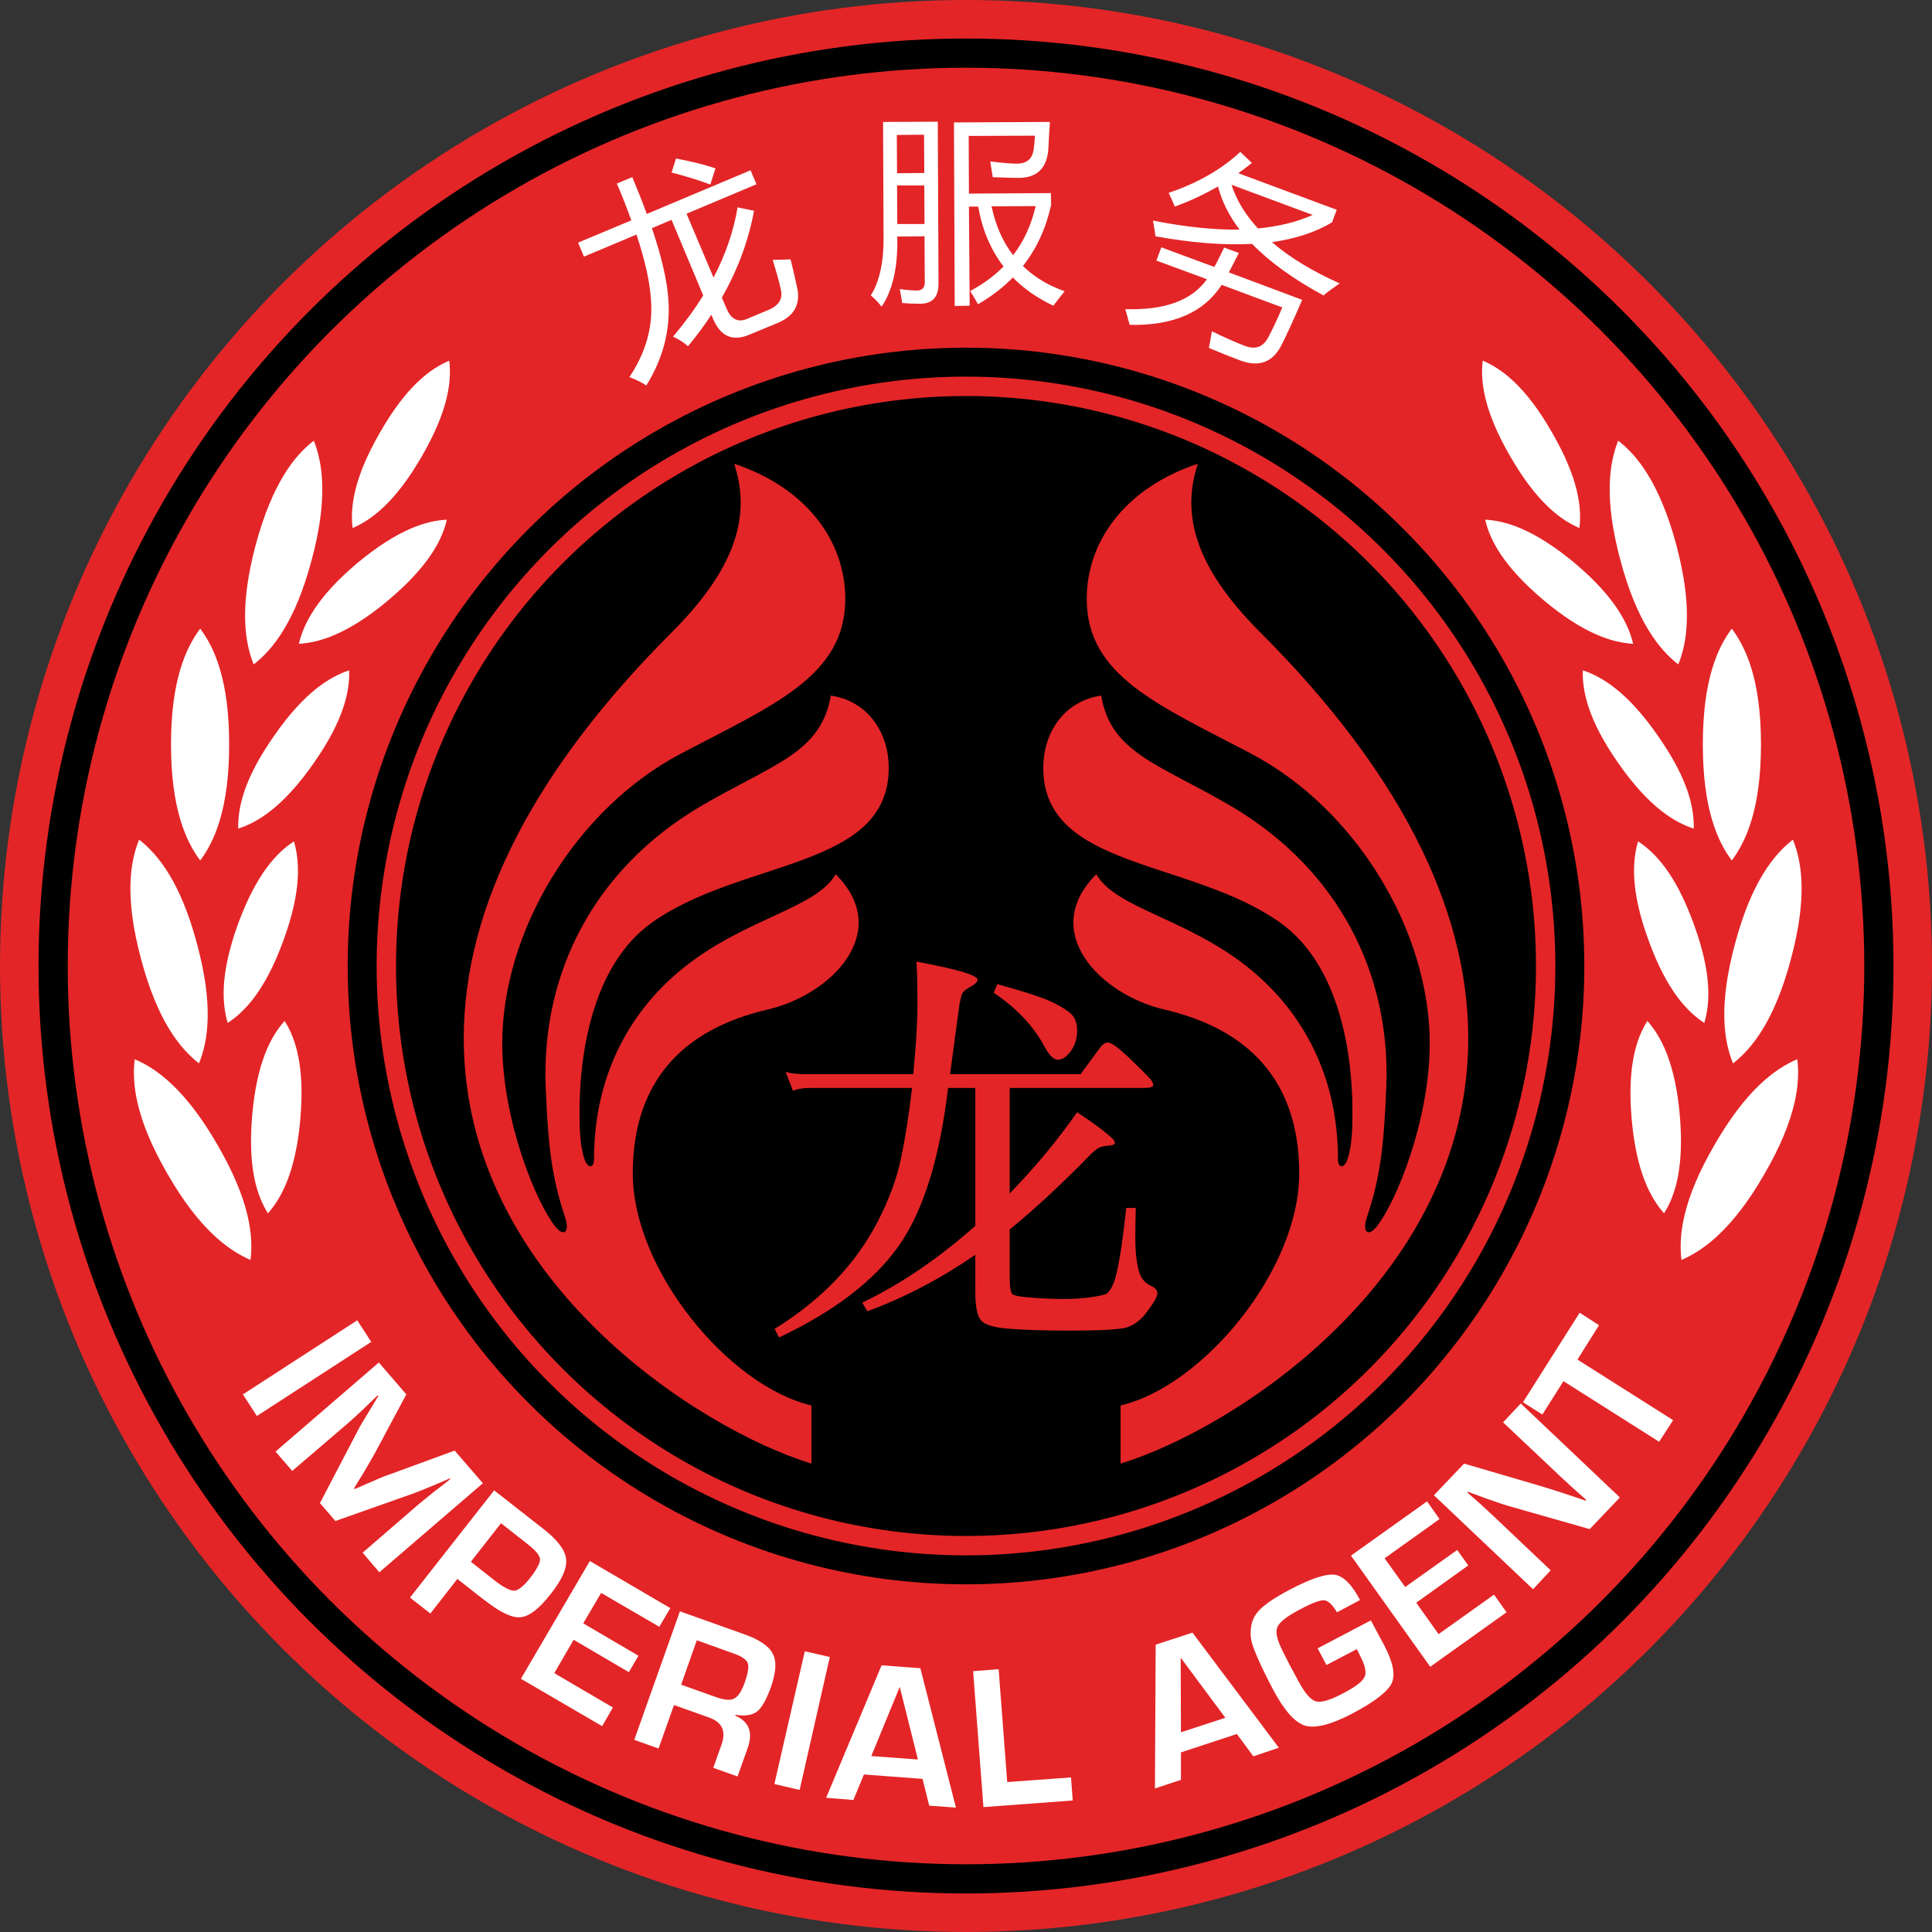 <?xml version="1.0" encoding="UTF-8" standalone="no"?>
<!-- Creator: CorelDRAW X7 -->

<svg
   xmlns:dc="http://purl.org/dc/elements/1.1/"
   xmlns:cc="http://creativecommons.org/ns#"
   xmlns:rdf="http://www.w3.org/1999/02/22-rdf-syntax-ns#"
   xmlns:svg="http://www.w3.org/2000/svg"
   xmlns="http://www.w3.org/2000/svg"
   xmlns:sodipodi="http://sodipodi.sourceforge.net/DTD/sodipodi-0.dtd"
   xmlns:inkscape="http://www.inkscape.org/namespaces/inkscape"
   xml:space="preserve"
   width="7.874in"
   height="7.874in"
   version="1.1"
   style="clip-rule:evenodd;fill-rule:evenodd;image-rendering:optimizeQuality;shape-rendering:geometricPrecision;text-rendering:geometricPrecision"
   viewBox="0 0 7874.001 7874.001"
   id="svg3735"
   inkscape:version="0.91 r13725"
   sodipodi:docname="Yu Jing - Imperial Agent, Pheasant Rank - [N3] [Vyo].svg"><rect x="0" y="0" width="7874.001" height="7874.001" fill="#333333" stroke="none"/><sodipodi:namedview
     pagecolor="#ffffff"
     bordercolor="#666666"
     borderopacity="1"
     objecttolerance="10"
     gridtolerance="10"
     guidetolerance="10"
     inkscape:pageopacity="0"
     inkscape:pageshadow="2"
     inkscape:window-width="640"
     inkscape:window-height="480"
     id="namedview3773"
     showgrid="false"
     inkscape:zoom="0.23838384"
     inkscape:cx="736.83001"
     inkscape:cy="849.33005"
     inkscape:window-x="0"
     inkscape:window-y="0"
     inkscape:window-maximized="0"
     inkscape:current-layer="svg3735" /><defs
     id="defs3737"><style
       type="text/css"
       id="style3739"><![CDATA[
    .fil3 {fill:none}
    .fil1 {fill:black}
    .fil0 {fill:#E32527}
    .fil4 {fill:white}
    .fil5 {fill:#E32527;fill-rule:nonzero}
    .fil2 {fill:white;fill-rule:nonzero}
   ]]></style></defs><g
     id="Layer_x0020_1"
     transform="translate(3937,-7063)"><circle
       class="fil0"
       cy="11000"
       r="3937"
       id="circle3743"
       cx="0"
       style="fill:#e32527" /><circle
       class="fil1"
       cy="11000"
       r="3780"
       id="circle3745"
       cx="0"
       style="fill:#000000" /><circle
       class="fil0"
       cy="11000"
       r="3661"
       id="circle3747"
       cx="0"
       style="fill:#e32527" /><circle
       class="fil1"
       cy="11000"
       r="2520"
       id="circle3749"
       cx="0"
       style="fill:#000000" /><circle
       class="fil0"
       cy="11000"
       r="2402"
       id="circle3751"
       cx="0"
       style="fill:#e32527" /><circle
       class="fil1"
       cy="11000"
       r="2323"
       id="circle3753"
       cx="0"
       style="fill:#000000" /><path
       class="fil2"
       d="m -1194,8435 c 47,-56 88,-111 123,-168 l -129,-308 -80,34 c 40,118 62,215 67,291 9,124 -22,241 -90,350 -19,-13 -42,-24 -69,-34 67,-100 97,-205 88,-315 -4,-69 -23,-158 -59,-266 l -214,90 -24,-57 217,-91 c -17,-47 -36,-97 -59,-150 l 63,-26 c 22,53 42,103 59,150 l 423,-178 24,57 -285,120 110,260 c 49,-93 82,-189 98,-286 l 67,14 c -22,121 -66,239 -131,354 l 19,44 c 18,44 46,58 83,43 l 88,-37 c 43,-18 60,-46 50,-85 -6,-28 -17,-67 -33,-119 24,0 48,-1 73,-2 14,56 23,98 29,126 9,62 -17,106 -81,133 l -116,48 c -68,29 -118,7 -148,-65 l -7,-16 c -28,43 -60,86 -95,128 -17,-15 -37,-28 -61,-39 z m -6,-669 18,-57 c 59,11 113,24 161,40 l -21,66 c -48,-18 -101,-34 -158,-49 z m 1151,-204 391,-2 c -3,44 -5,78 -6,104 -4,84 -46,125 -125,124 -21,0 -55,-1 -102,-3 -3,-21 -7,-42 -10,-64 39,5 74,8 105,9 45,1 70,-21 73,-68 2,-14 3,-29 4,-46 l -270,1 1,235 334,-2 1,48 c -21,95 -59,179 -115,249 46,45 102,79 170,103 -18,22 -33,42 -46,59 -65,-31 -120,-69 -165,-115 -40,41 -87,77 -142,109 -10,-18 -21,-36 -32,-54 52,-28 98,-61 136,-100 -52,-68 -87,-149 -103,-244 l -38,0 3,404 -61,1 -3,-748 z m -289,-2 223,-1 3,660 c 0,54 -24,81 -73,82 -27,0 -52,-1 -75,-3 -2,-16 -6,-35 -10,-57 27,4 50,6 70,6 21,0 32,-11 32,-34 l -1,-187 -111,1 c 3,124 -19,220 -64,286 -12,-16 -26,-31 -44,-46 35,-56 53,-135 52,-237 l -2,-470 z m 622,343 -180,1 c 17,78 46,145 88,199 44,-57 74,-123 92,-200 z m -564,73 111,0 -1,-157 -111,0 1,157 z m 109,-364 -111,1 1,156 111,-1 -1,-156 z m 1289,70 47,45 c -18,15 -37,29 -55,42 l 401,149 -19,51 c -68,41 -149,67 -245,81 72,62 164,118 276,168 -25,17 -47,33 -66,49 -122,-66 -219,-136 -291,-210 -114,6 -245,-4 -394,-31 -2,-19 -6,-40 -10,-64 131,26 249,38 353,37 -43,-57 -72,-115 -88,-176 -56,32 -115,60 -176,82 -9,-21 -17,-40 -25,-56 118,-40 216,-96 292,-167 z m -322,389 216,80 c 13,-23 26,-50 40,-79 l 60,22 c -15,29 -28,56 -41,79 l 299,112 c -38,89 -67,151 -85,186 -35,68 -90,89 -165,62 -29,-11 -73,-28 -130,-52 4,-20 8,-43 12,-68 55,27 101,47 138,61 43,15 74,1 94,-40 19,-36 37,-75 55,-118 l -247,-92 c -72,112 -197,167 -375,163 -6,-21 -11,-42 -18,-64 160,5 271,-35 333,-122 l -206,-76 20,-54 z m 617,-132 -331,-123 c 21,64 57,123 108,178 84,-8 158,-26 223,-55 z"
       id="path3755"
       inkscape:connector-curvature="0"
       style="fill:#ffffff;fill-rule:nonzero" /><circle
       class="fil3"
       cy="11000"
       r="3898"
       id="circle3757"
       cx="0"
       style="fill:none" /><circle
       class="fil3"
       cy="11000"
       r="3898"
       id="circle3759"
       cx="0"
       style="fill:none" /><path
       class="fil4"
       d="m -2500,9215 c 75,-32 173,-103 282,-292 109,-188 122,-309 112,-390 -76,32 -174,103 -282,292 -109,188 -122,309 -112,390 z m -416,2983 c 12,-98 -3,-242 -134,-468 -130,-226 -248,-312 -338,-350 -12,97 3,242 134,468 130,226 248,311 338,350 z m 139,-974 c 44,69 83,184 64,400 -19,217 -78,323 -132,384 -44,-70 -83,-184 -64,-401 19,-216 77,-322 132,-383 z m -349,173 c 37,-91 60,-235 -8,-487 -67,-252 -159,-365 -236,-425 -37,91 -60,234 8,487 67,252 159,365 236,425 z m 387,-905 c 23,79 32,200 -43,404 -74,204 -158,291 -227,336 -23,-78 -32,-199 42,-403 75,-205 159,-292 228,-337 z m -382,78 c 59,-79 118,-212 118,-473 0,-261 -59,-393 -118,-472 -59,79 -119,211 -119,472 0,261 60,394 119,473 z m 607,-775 c 3,82 -20,201 -145,379 -125,179 -229,241 -307,266 -2,-82 21,-200 146,-378 124,-179 228,-241 306,-267 z m -389,-24 c 77,-60 169,-173 236,-425 68,-252 45,-396 9,-487 -78,60 -169,173 -237,425 -67,252 -45,396 -8,487 z m 787,-590 c -18,80 -72,188 -238,328 -167,140 -283,173 -365,178 19,-80 72,-189 238,-329 167,-139 283,-173 365,-177 z"
       id="path3761"
       inkscape:connector-curvature="0"
       style="fill:#ffffff" /><path
       class="fil4"
       d="m 2500,9215 c -75,-32 -173,-103 -282,-292 -109,-188 -122,-309 -112,-390 76,32 174,103 282,292 109,188 122,309 112,390 z m 416,2983 c -12,-98 3,-242 134,-468 130,-226 248,-312 338,-350 12,97 -3,242 -134,468 -130,226 -248,311 -338,350 z m -139,-974 c -44,69 -83,184 -64,400 19,217 78,323 132,384 44,-70 83,-184 64,-401 -19,-216 -78,-322 -132,-383 z m 349,173 c -37,-91 -60,-235 8,-487 67,-252 159,-365 236,-425 37,91 60,234 -8,487 -67,252 -159,365 -236,425 z m -387,-905 c -23,79 -32,200 43,404 74,204 158,291 227,336 23,-78 32,-199 -43,-403 -74,-205 -158,-292 -227,-337 z m 382,78 c -59,-79 -118,-212 -118,-473 0,-261 59,-393 118,-472 59,79 119,211 119,472 0,261 -60,394 -119,473 z m -607,-775 c -3,82 20,201 145,379 125,179 229,241 307,266 2,-82 -21,-200 -146,-378 -124,-179 -228,-241 -306,-267 z m 389,-24 c -77,-60 -169,-173 -236,-425 -68,-252 -45,-396 -9,-487 78,60 169,173 237,425 67,252 45,396 8,487 z m -787,-590 c 18,80 72,188 238,328 167,140 283,173 365,178 -19,-80 -72,-189 -238,-329 -167,-139 -283,-173 -365,-177 z"
       id="path3763"
       inkscape:connector-curvature="0"
       style="fill:#ffffff" /><path
       class="fil2"
       d="m -2424,12532 -466,302 -57,-88 466,-302 57,88 z m 455,576 -422,363 -68,-80 229,-198 c 19,-15 40,-33 64,-52 l 33,-25 32,-26 -2,-2 -37,16 -38,16 c -33,14 -59,24 -75,30 l -317,112 -63,-73 155,-297 c 8,-16 22,-39 41,-70 l 21,-35 21,-35 -3,-2 -29,28 -29,28 c -23,22 -43,40 -60,55 l -230,197 -68,-79 421,-363 112,130 -130,243 c -10,17 -23,41 -41,71 l -21,34 -21,35 2,3 37,-16 37,-16 c 31,-14 56,-24 75,-30 l 259,-95 115,133 z m -297,466 343,-437 176,138 22,17 c 59,46 91,87 95,124 5,37 -16,85 -63,144 -46,59 -86,90 -121,94 -34,4 -82,-18 -142,-65 l -19,-14 -98,-77 -110,141 -83,-65 z m 248,-146 94,74 c 38,30 65,44 83,44 16,-1 38,-18 63,-50 29,-37 43,-64 42,-79 -2,-16 -20,-38 -56,-65 l -103,-81 -123,157 z m 531,127 -73,124 225,132 -39,67 -225,-132 -79,136 239,140 -44,76 -331,-193 281,-480 328,192 -45,76 -237,-138 z m 135,599 186,-524 258,92 c 64,22 104,49 120,80 17,31 14,75 -6,134 -19,53 -38,87 -57,102 -19,15 -48,20 -88,14 l -2,3 c 57,24 74,69 51,133 l -41,115 -99,-35 34,-96 c 19,-54 2,-90 -51,-109 l -143,-51 -63,177 -99,-35 z m 191,-225 143,51 c 34,12 59,14 74,5 16,-8 30,-30 43,-67 13,-38 17,-64 11,-78 -6,-14 -25,-27 -57,-38 l -150,-54 -64,181 z m 606,-113 -123,542 -103,-24 124,-541 102,23 z m 378,497 -239,-18 -43,104 -111,-9 226,-540 158,12 145,568 -109,-8 -27,-109 z m -19,-79 -74,-296 -116,282 190,14 z m 329,-368 35,460 260,-19 7,94 -364,27 -42,-554 104,-8 z m 971,264 -228,75 0,112 -106,35 3,-586 150,-49 352,469 -104,35 -67,-91 z m -47,-66 -182,-245 1,304 181,-59 z m 376,-283 217,-114 52,97 c 38,71 49,124 33,159 -16,34 -70,76 -163,125 -85,44 -148,60 -190,48 -42,-13 -85,-62 -130,-146 -56,-107 -87,-178 -91,-212 -4,-42 4,-76 26,-103 21,-27 66,-58 132,-93 88,-46 149,-66 184,-61 35,5 70,40 103,103 l -94,50 c -19,-31 -36,-48 -53,-49 -16,-1 -49,11 -99,38 -54,28 -85,53 -92,74 -8,21 2,56 28,106 l 25,49 34,63 c 26,49 50,76 71,82 22,6 59,-5 111,-33 51,-26 80,-49 88,-68 8,-18 1,-49 -22,-91 l -10,-21 -124,65 -36,-68 z m 273,-367 84,117 212,-151 45,63 -212,152 91,128 226,-161 51,72 -311,222 -323,-453 310,-221 51,72 -224,160 z m 555,-631 404,383 -123,129 -330,-94 c -17,-5 -45,-14 -84,-28 l -41,-15 -41,-15 -3,3 28,24 27,24 54,50 231,219 -72,77 -404,-383 123,-129 304,89 c 27,8 59,18 96,30 l 48,16 47,16 3,-3 -27,-24 -27,-24 -52,-48 -233,-220 72,-77 z m 231,-179 390,247 -57,88 -390,-247 -86,136 -79,-50 231,-365 79,51 -88,140 z"
       id="path3765"
       inkscape:connector-curvature="0"
       style="fill:#ffffff;fill-rule:nonzero" /><path
       class="fil5"
       d="m 38,11497 -111,0 c -34,285 -100,499 -200,642 -100,143 -263,268 -489,375 l -18,-35 c 97,-60 180,-127 249,-199 70,-73 127,-153 172,-240 45,-88 76,-171 93,-251 17,-80 33,-177 46,-292 l -415,0 c -30,0 -53,4 -70,12 l -30,-77 c 23,6 51,9 83,9 l 437,0 c 11,-113 17,-207 17,-283 0,-76 -1,-135 -4,-176 85,16 147,30 188,42 40,12 61,23 61,32 0,8 -9,18 -26,27 -17,9 -29,18 -34,25 -5,7 -9,24 -14,51 l -38,282 532,0 80,-109 c 10,-13 20,-20 30,-20 10,0 23,7 41,21 17,14 40,34 68,62 28,27 48,47 60,60 12,12 17,23 17,31 0,7 -12,11 -38,11 l -547,0 0,430 c 105,-108 196,-218 275,-331 54,36 93,64 117,84 24,19 37,32 37,40 0,7 -9,11 -25,12 -17,1 -30,4 -40,9 -10,5 -22,15 -35,28 -115,118 -224,219 -329,305 l 0,190 c 0,43 4,68 12,74 8,6 35,11 83,14 47,4 89,5 126,5 37,0 74,-2 109,-7 35,-5 56,-10 64,-14 7,-5 15,-14 22,-27 7,-13 14,-33 20,-58 6,-26 12,-60 19,-103 6,-43 13,-97 20,-162 l 39,0 c -1,37 -2,80 -2,126 0,47 4,87 12,122 7,34 25,58 53,70 17,8 25,18 25,31 0,12 -14,37 -42,74 -27,37 -58,58 -90,66 -33,7 -106,11 -220,11 -113,0 -199,-3 -258,-8 -59,-5 -96,-17 -110,-35 -14,-18 -22,-55 -22,-111 l 0,-155 c -141,97 -287,174 -440,230 l -21,-35 c 159,-76 312,-181 461,-313 l 0,-562 z m 90,-423 c 116,32 191,57 225,74 35,17 60,33 76,48 16,15 24,38 24,68 0,30 -8,57 -25,82 -18,24 -35,36 -53,36 -18,0 -36,-18 -55,-53 -43,-82 -112,-156 -207,-220 l 15,-35 z"
       id="path3767"
       inkscape:connector-curvature="0"
       style="fill:#e32527;fill-rule:nonzero" /><path
       class="fil0"
       d="m -945,8953 c 295,98 453,315 453,551 0,315 -295,433 -669,630 -433,228 -729,728 -729,1181 0,315 138,650 217,748 35,43 59,20 39,-39 -52,-157 -69,-276 -79,-532 -18,-463 197,-886 630,-1142 296,-174 492,-216 532,-452 138,19 236,137 236,295 0,413 -599,370 -965,630 -252,179 -295,559 -295,768 0,57 0,137 20,196 12,38 39,40 39,0 0,-355 158,-618 374,-787 250,-196 532,-236 611,-374 236,236 -20,492 -276,551 -470,109 -551,430 -551,669 0,394 393,867 728,945 l 0,237 c -453,-138 -1417,-748 -1417,-1733 0,-544 295,-1102 846,-1653 235,-235 335,-453 256,-689 z"
       id="path3769"
       inkscape:connector-curvature="0"
       style="fill:#e32527" /><path
       class="fil0"
       d="m 945,8953 c -295,98 -453,315 -453,551 0,315 295,433 669,630 433,228 729,728 729,1181 0,315 -138,650 -217,748 -35,43 -59,20 -39,-39 52,-157 69,-276 79,-532 18,-463 -197,-886 -630,-1142 -296,-174 -492,-216 -532,-452 -138,19 -236,137 -236,295 0,413 599,370 965,630 252,179 295,559 295,768 0,57 0,137 -20,196 -12,38 -39,40 -39,0 0,-355 -158,-618 -374,-787 -250,-196 -532,-236 -611,-374 -236,236 20,492 276,551 470,109 551,430 551,669 0,394 -393,867 -728,945 l 0,237 c 453,-138 1417,-748 1417,-1733 0,-544 -295,-1102 -846,-1653 C 966,9407 866,9189 945,8953 Z"
       id="path3771"
       inkscape:connector-curvature="0"
       style="fill:#e32527" /></g></svg>